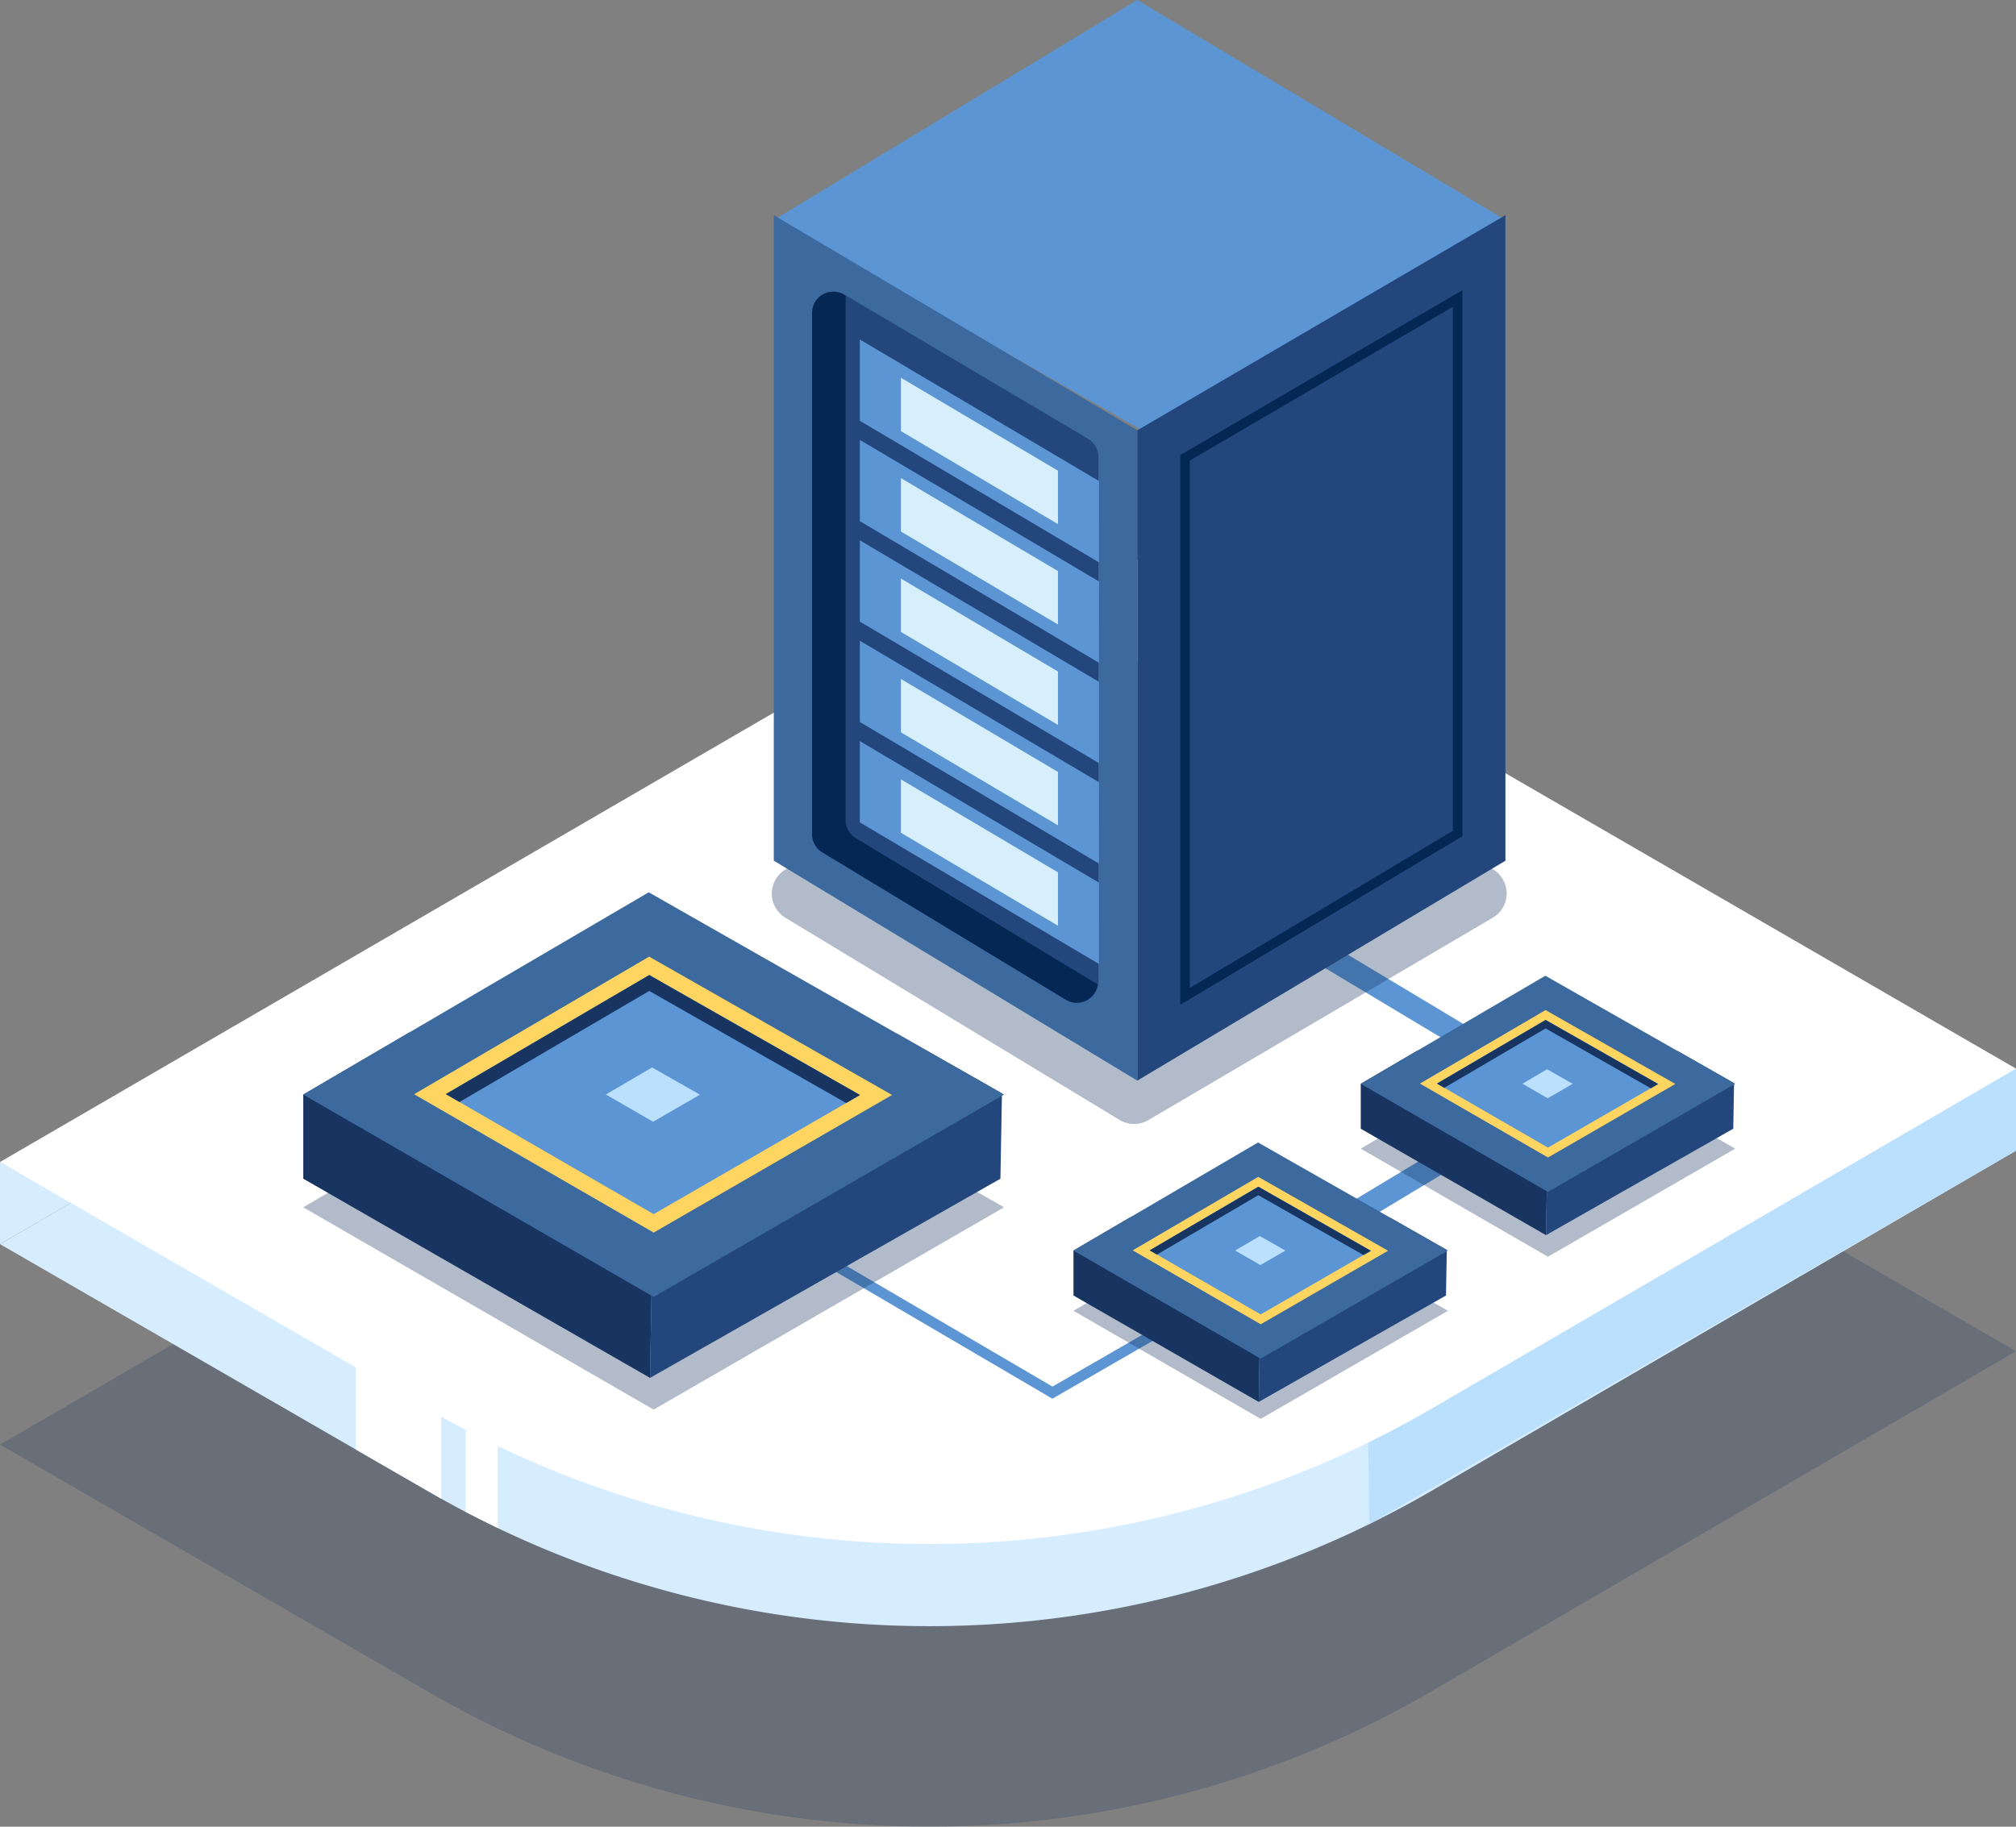 <svg xmlns="http://www.w3.org/2000/svg" width="190" height="172.185" viewBox="0 0 190 172.185">
  <rect x="0" y="0" width="190" height="172.185" fill="#808080" stroke="none"/>
  <g id="Grupo_21065" data-name="Grupo 21065" transform="translate(-282.438 -403.916)">
    <g id="Grupo_21056" data-name="Grupo 21056" transform="translate(282.438 453.964)">
      <path id="Trazado_3378" data-name="Trazado 3378" d="M384.857,871.345,282.439,930.83l40.534,23.4a94.129,94.129,0,0,0,94.411-.163l55.055-32.04Z" transform="translate(-282.439 -844.706)" fill="#15325c" opacity="0.22" style="mix-blend-mode: multiply;isolation: isolate"/>
      <g id="Grupo_21055" data-name="Grupo 21055" transform="translate(0 7.739)">
        <path id="Trazado_3379" data-name="Trazado 3379" d="M472.438,806.83l-55.055,32.04a94.129,94.129,0,0,1-94.411.163l-40.534-23.4,102.418-59.485Z" transform="translate(-282.438 -756.146)" fill="#d6edff"/>
        <path id="Trazado_3380" data-name="Trazado 3380" d="M1406.667,1017.906v7.739l-6.649-3.869Z" transform="translate(-1216.667 -974.961)" fill="#d6edff"/>
        <path id="Trazado_3381" data-name="Trazado 3381" d="M289.218,1075.355l-6.779,3.937v-7.739Z" transform="translate(-282.438 -1019.807)" fill="#d6edff"/>
      </g>
      <path id="Trazado_3382" data-name="Trazado 3382" d="M878.475,1052.2l.132,8.626,60.93-35.185v-7.739l-98.328,39.75Z" transform="translate(-749.537 -967.222)" fill="#bbe0fd"/>
      <path id="Trazado_3383" data-name="Trazado 3383" d="M384.857,708.973,282.439,768.458l40.534,23.4a94.129,94.129,0,0,0,94.411-.163l55.055-32.04Z" transform="translate(-282.439 -708.973)" fill="#fff"/>
      <path id="Trazado_3384" data-name="Trazado 3384" d="M494.843,1194.175v7.739l-8.057-4.641v-7.739Z" transform="translate(-453.26 -1110.692)" fill="#fff"/>
      <path id="Trazado_3385" data-name="Trazado 3385" d="M549.953,1225.455v7.737l3.02,1.516v-7.739Z" transform="translate(-506.064 -1140.721)" fill="#fff"/>
    </g>
    <g id="Grupo_21057" data-name="Grupo 21057" transform="translate(402.149 509.258)">
      <rect id="Rectángulo_4957" data-name="Rectángulo 4957" width="24.318" height="2.184" transform="matrix(0.857, -0.516, 0.516, 0.857, 0, 12.548)" fill="#5b95d3"/>
    </g>
    <g id="Grupo_21058" data-name="Grupo 21058" transform="translate(400.624 489.274)">
      <rect id="Rectángulo_4958" data-name="Rectángulo 4958" width="2.183" height="22.917" transform="matrix(0.514, -0.857, 0.857, 0.514, 0, 1.872)" fill="#5b95d3"/>
    </g>
    <g id="Grupo_21059" data-name="Grupo 21059" transform="translate(410.683 495.887)">
      <path id="Trazado_3386" data-name="Trazado 3386" d="M1099.424,1011.962l-.11.064-17.536,10.125-.11-.064-17.534-10.125,5.342-3.129,12.055-7.058,12.474,7.1,5.31,3.023Z" transform="translate(-1064.134 -995.661)" fill="#15325c" opacity="0.33" style="mix-blend-mode: multiply;isolation: isolate"/>
      <path id="Trazado_3387" data-name="Trazado 3387" d="M1081.778,1014.634l-.11,6.15-.074,4.143-17.459-10.031v-4.238l5.342-3.129Z" transform="translate(-1064.134 -1000.471)" fill="#183561"/>
      <path id="Trazado_3388" data-name="Trazado 3388" d="M1188.277,1010.821l0,.126-.074,4.173-17.646,10.031.074-4.143.11-6.15,12.228-7.06Z" transform="translate(-1153.095 -1000.696)" fill="#23477c"/>
      <path id="Trazado_3389" data-name="Trazado 3389" d="M1099.424,974.7l-.11.064-17.536,10.125-.11-.064L1064.134,974.7l5.342-3.129,12.055-7.058,12.474,7.1,5.31,3.023Z" transform="translate(-1064.134 -964.509)" fill="#3c6a9e"/>
      <path id="Trazado_3390" data-name="Trazado 3390" d="M1098.155,991.189l11.836-6.929,12.231,6.964-12,6.931Z" transform="translate(-1092.574 -981.02)" fill="#ffd561"/>
      <path id="Trazado_3391" data-name="Trazado 3391" d="M1107.879,995.9l10.246-6,10.614,6.043-10.392,6Z" transform="translate(-1100.702 -985.737)" fill="#5b95d3"/>
      <path id="Trazado_3392" data-name="Trazado 3392" d="M1157.01,1019.632l2.328-1.363,2.411,1.373-2.361,1.363Z" transform="translate(-1141.772 -1009.45)" fill="#bbe0fd"/>
      <path id="Trazado_3393" data-name="Trazado 3393" d="M1118.124,990.706l9.915,5.645.7-.4-10.614-6.043-10.246,6,.689.4Z" transform="translate(-1100.702 -985.737)" fill="#183561"/>
    </g>
    <g id="Grupo_21062" data-name="Grupo 21062" transform="translate(355.177 403.916)">
      <path id="Trazado_3394" data-name="Trazado 3394" d="M726.954,424.649l34.7,19.831,34.254-19.831-34.7-20.733Z" transform="translate(-726.766 -403.916)" fill="#5b95d3"/>
      <path id="Trazado_3395" data-name="Trazado 3395" d="M727.088,808.086l31.489,19.053a2.658,2.658,0,0,0,2.723.017l32.451-19.071a2.658,2.658,0,0,0,.016-4.573L761.6,784.3a2.658,2.658,0,0,0-2.739.008l-31.776,19.233A2.658,2.658,0,0,0,727.088,808.086Z" transform="translate(-725.806 -721.577)" fill="#15325c" opacity="0.33" style="mix-blend-mode: multiply;isolation: isolate"/>
      <path id="Trazado_3396" data-name="Trazado 3396" d="M935.744,547.824v61.3l34.7-20.733V527.542Z" transform="translate(-901.302 -507.26)" fill="#23477c"/>
      <g id="Grupo_21060" data-name="Grupo 21060" transform="translate(38.499 27.351)">
        <path id="Trazado_3397" data-name="Trazado 3397" d="M960.469,637.992V586.171l26.592-15.54v51.475Zm.9-51.3V636.4l24.789-14.809V572.2Z" transform="translate(-960.469 -570.631)" fill="#052754"/>
      </g>
      <path id="Trazado_3398" data-name="Trazado 3398" d="M726.954,527.542v60.846l34.254,20.733v-61.3Z" transform="translate(-726.766 -507.26)" fill="#3c6a9e"/>
      <path id="Trazado_3399" data-name="Trazado 3399" d="M749.278,622.645v-49.15a1.994,1.994,0,0,1,3.01-1.716l22.941,13.583a2,2,0,0,1,.978,1.716V636.53a1.994,1.994,0,0,1-3.027,1.706L750.24,624.351A1.994,1.994,0,0,1,749.278,622.645Z" transform="translate(-745.427 -544.004)" fill="#23477c"/>
      <path id="Trazado_3400" data-name="Trazado 3400" d="M753.049,623a1.994,1.994,0,0,1-.962-1.706v-49.15a2.04,2.04,0,0,1,.018-.267l-.163-.1a1.994,1.994,0,0,0-3.01,1.716v49.15a1.994,1.994,0,0,0,.962,1.706l22.94,13.885a1.994,1.994,0,0,0,3.009-1.441Z" transform="translate(-745.138 -544.004)" fill="#052754"/>
      <path id="Trazado_3401" data-name="Trazado 3401" d="M798.94,612.314,776.4,598.97v7.662l22.536,13.344Z" transform="translate(-768.103 -566.969)" fill="#5b95d3"/>
      <path id="Trazado_3402" data-name="Trazado 3402" d="M798.94,670.006,776.4,656.662v7.662l22.536,13.344Z" transform="translate(-768.103 -615.197)" fill="#5b95d3"/>
      <path id="Trazado_3403" data-name="Trazado 3403" d="M798.94,727.7,776.4,714.354v7.662L798.94,735.36Z" transform="translate(-768.103 -663.424)" fill="#5b95d3"/>
      <path id="Trazado_3404" data-name="Trazado 3404" d="M798.94,785.39,776.4,772.046v7.662l22.536,13.344Z" transform="translate(-768.103 -711.651)" fill="#5b95d3"/>
      <path id="Trazado_3405" data-name="Trazado 3405" d="M798.94,843.082,776.4,829.738V837.4l22.536,13.344Z" transform="translate(-768.103 -759.878)" fill="#5b95d3"/>
      <g id="Grupo_21061" data-name="Grupo 21061" transform="translate(12.17 35.606)">
        <path id="Trazado_3406" data-name="Trazado 3406" d="M799.983,620.948v5.032l14.8,8.763v-5.032Z" transform="translate(-799.983 -620.948)" fill="#d6effb"/>
        <path id="Trazado_3407" data-name="Trazado 3407" d="M799.983,683.672l14.8,8.763V687.4l-14.8-8.763Z" transform="translate(-799.983 -669.175)" fill="#d6effb"/>
        <path id="Trazado_3408" data-name="Trazado 3408" d="M799.983,741.364l14.8,8.763v-5.032l-14.8-8.763Z" transform="translate(-799.983 -717.402)" fill="#d6effb"/>
        <path id="Trazado_3409" data-name="Trazado 3409" d="M799.983,799.056l14.8,8.763v-5.032l-14.8-8.763Z" transform="translate(-799.983 -765.629)" fill="#d6effb"/>
        <path id="Trazado_3410" data-name="Trazado 3410" d="M799.983,856.748l14.8,8.763v-5.032l-14.8-8.762Z" transform="translate(-799.983 -813.856)" fill="#d6effb"/>
      </g>
    </g>
    <path id="Trazado_3411" data-name="Trazado 3411" d="M749.089,1122.375l-.247-.145-26.819-15.721.5-.849,26.572,15.576,17.785-10.261.492.853Z" transform="translate(-367.467 -586.616)" fill="#5b95d3"/>
    <g id="Grupo_21063" data-name="Grupo 21063" transform="translate(383.608 511.608)">
      <path id="Trazado_3412" data-name="Trazado 3412" d="M934.39,1105.126l-.11.064-17.536,10.125-.11-.064L899.1,1105.126l5.342-3.129,12.055-7.058,12.474,7.1,5.31,3.023Z" transform="translate(-899.1 -1089.262)" fill="#15325c" opacity="0.33" style="mix-blend-mode: multiply;isolation: isolate"/>
      <path id="Trazado_3413" data-name="Trazado 3413" d="M916.744,1110.46l-.11,6.15-.074,4.143L899.1,1110.722v-4.238l5.342-3.129Z" transform="translate(-899.1 -1096.298)" fill="#183561"/>
      <path id="Trazado_3414" data-name="Trazado 3414" d="M1023.243,1106.647l0,.126-.074,4.173-17.646,10.031.074-4.143.11-6.15,12.228-7.06Z" transform="translate(-988.061 -1096.522)" fill="#23477c"/>
      <path id="Trazado_3415" data-name="Trazado 3415" d="M934.39,1070.522l-.11.064-17.536,10.125-.11-.064L899.1,1070.522l5.342-3.129,12.055-7.058,12.474,7.1,5.31,3.023Z" transform="translate(-899.1 -1060.335)" fill="#3c6a9e"/>
      <path id="Trazado_3416" data-name="Trazado 3416" d="M933.121,1087.015l11.835-6.929,12.232,6.964-12,6.931Z" transform="translate(-927.54 -1076.846)" fill="#ffd561"/>
      <path id="Trazado_3417" data-name="Trazado 3417" d="M942.845,1091.728l10.246-6,10.614,6.043-10.392,6Z" transform="translate(-935.668 -1081.564)" fill="#5b95d3"/>
      <path id="Trazado_3418" data-name="Trazado 3418" d="M991.976,1115.458l2.328-1.363,2.411,1.373-2.361,1.363Z" transform="translate(-976.739 -1105.276)" fill="#bbe0fd"/>
      <path id="Trazado_3419" data-name="Trazado 3419" d="M953.091,1086.532l9.915,5.645.7-.4-10.614-6.043-10.246,6,.689.4Z" transform="translate(-935.668 -1081.564)" fill="#183561"/>
    </g>
    <g id="Grupo_21064" data-name="Grupo 21064" transform="translate(311.02 488.026)">
      <path id="Trazado_3420" data-name="Trazado 3420" d="M522.7,1000.428l-.206.12-32.82,18.95-.206-.12-32.816-18.95,10-5.857,22.563-13.21,23.347,13.292,9.938,5.658Z" transform="translate(-456.656 -970.736)" fill="#15325c" opacity="0.33" style="mix-blend-mode: multiply;isolation: isolate"/>
      <path id="Trazado_3421" data-name="Trazado 3421" d="M489.678,1010.41l-.206,11.51-.139,7.755L456.656,1010.9v-7.931l10-5.856Z" transform="translate(-456.656 -983.904)" fill="#183561"/>
      <path id="Trazado_3422" data-name="Trazado 3422" d="M689,1003.275l0,.236-.139,7.811L655.835,1030.1l.139-7.755.206-11.51,22.885-13.214Z" transform="translate(-623.157 -984.325)" fill="#23477c"/>
      <path id="Trazado_3423" data-name="Trazado 3423" d="M522.7,935.662l-.206.12-32.82,18.95-.206-.12-32.816-18.95,10-5.856,22.563-13.21,23.347,13.292,9.938,5.658Z" transform="translate(-456.656 -916.596)" fill="#3c6a9e"/>
      <path id="Trazado_3424" data-name="Trazado 3424" d="M520.331,966.531l22.151-12.969L565.375,966.6l-22.467,12.972Z" transform="translate(-509.884 -947.497)" fill="#ffd561"/>
      <path id="Trazado_3425" data-name="Trazado 3425" d="M538.529,975.352l19.176-11.227,19.865,11.31-19.45,11.23Z" transform="translate(-525.097 -956.328)" fill="#5b95d3"/>
      <path id="Trazado_3426" data-name="Trazado 3426" d="M630.484,1019.765l4.356-2.55,4.513,2.569-4.419,2.551Z" transform="translate(-601.966 -1000.707)" fill="#bbe0fd"/>
      <path id="Trazado_3427" data-name="Trazado 3427" d="M557.705,965.626l18.556,10.565,1.309-.756-19.865-11.31-19.176,11.227,1.29.745Z" transform="translate(-525.097 -956.328)" fill="#183561"/>
    </g>
  </g>
</svg>

